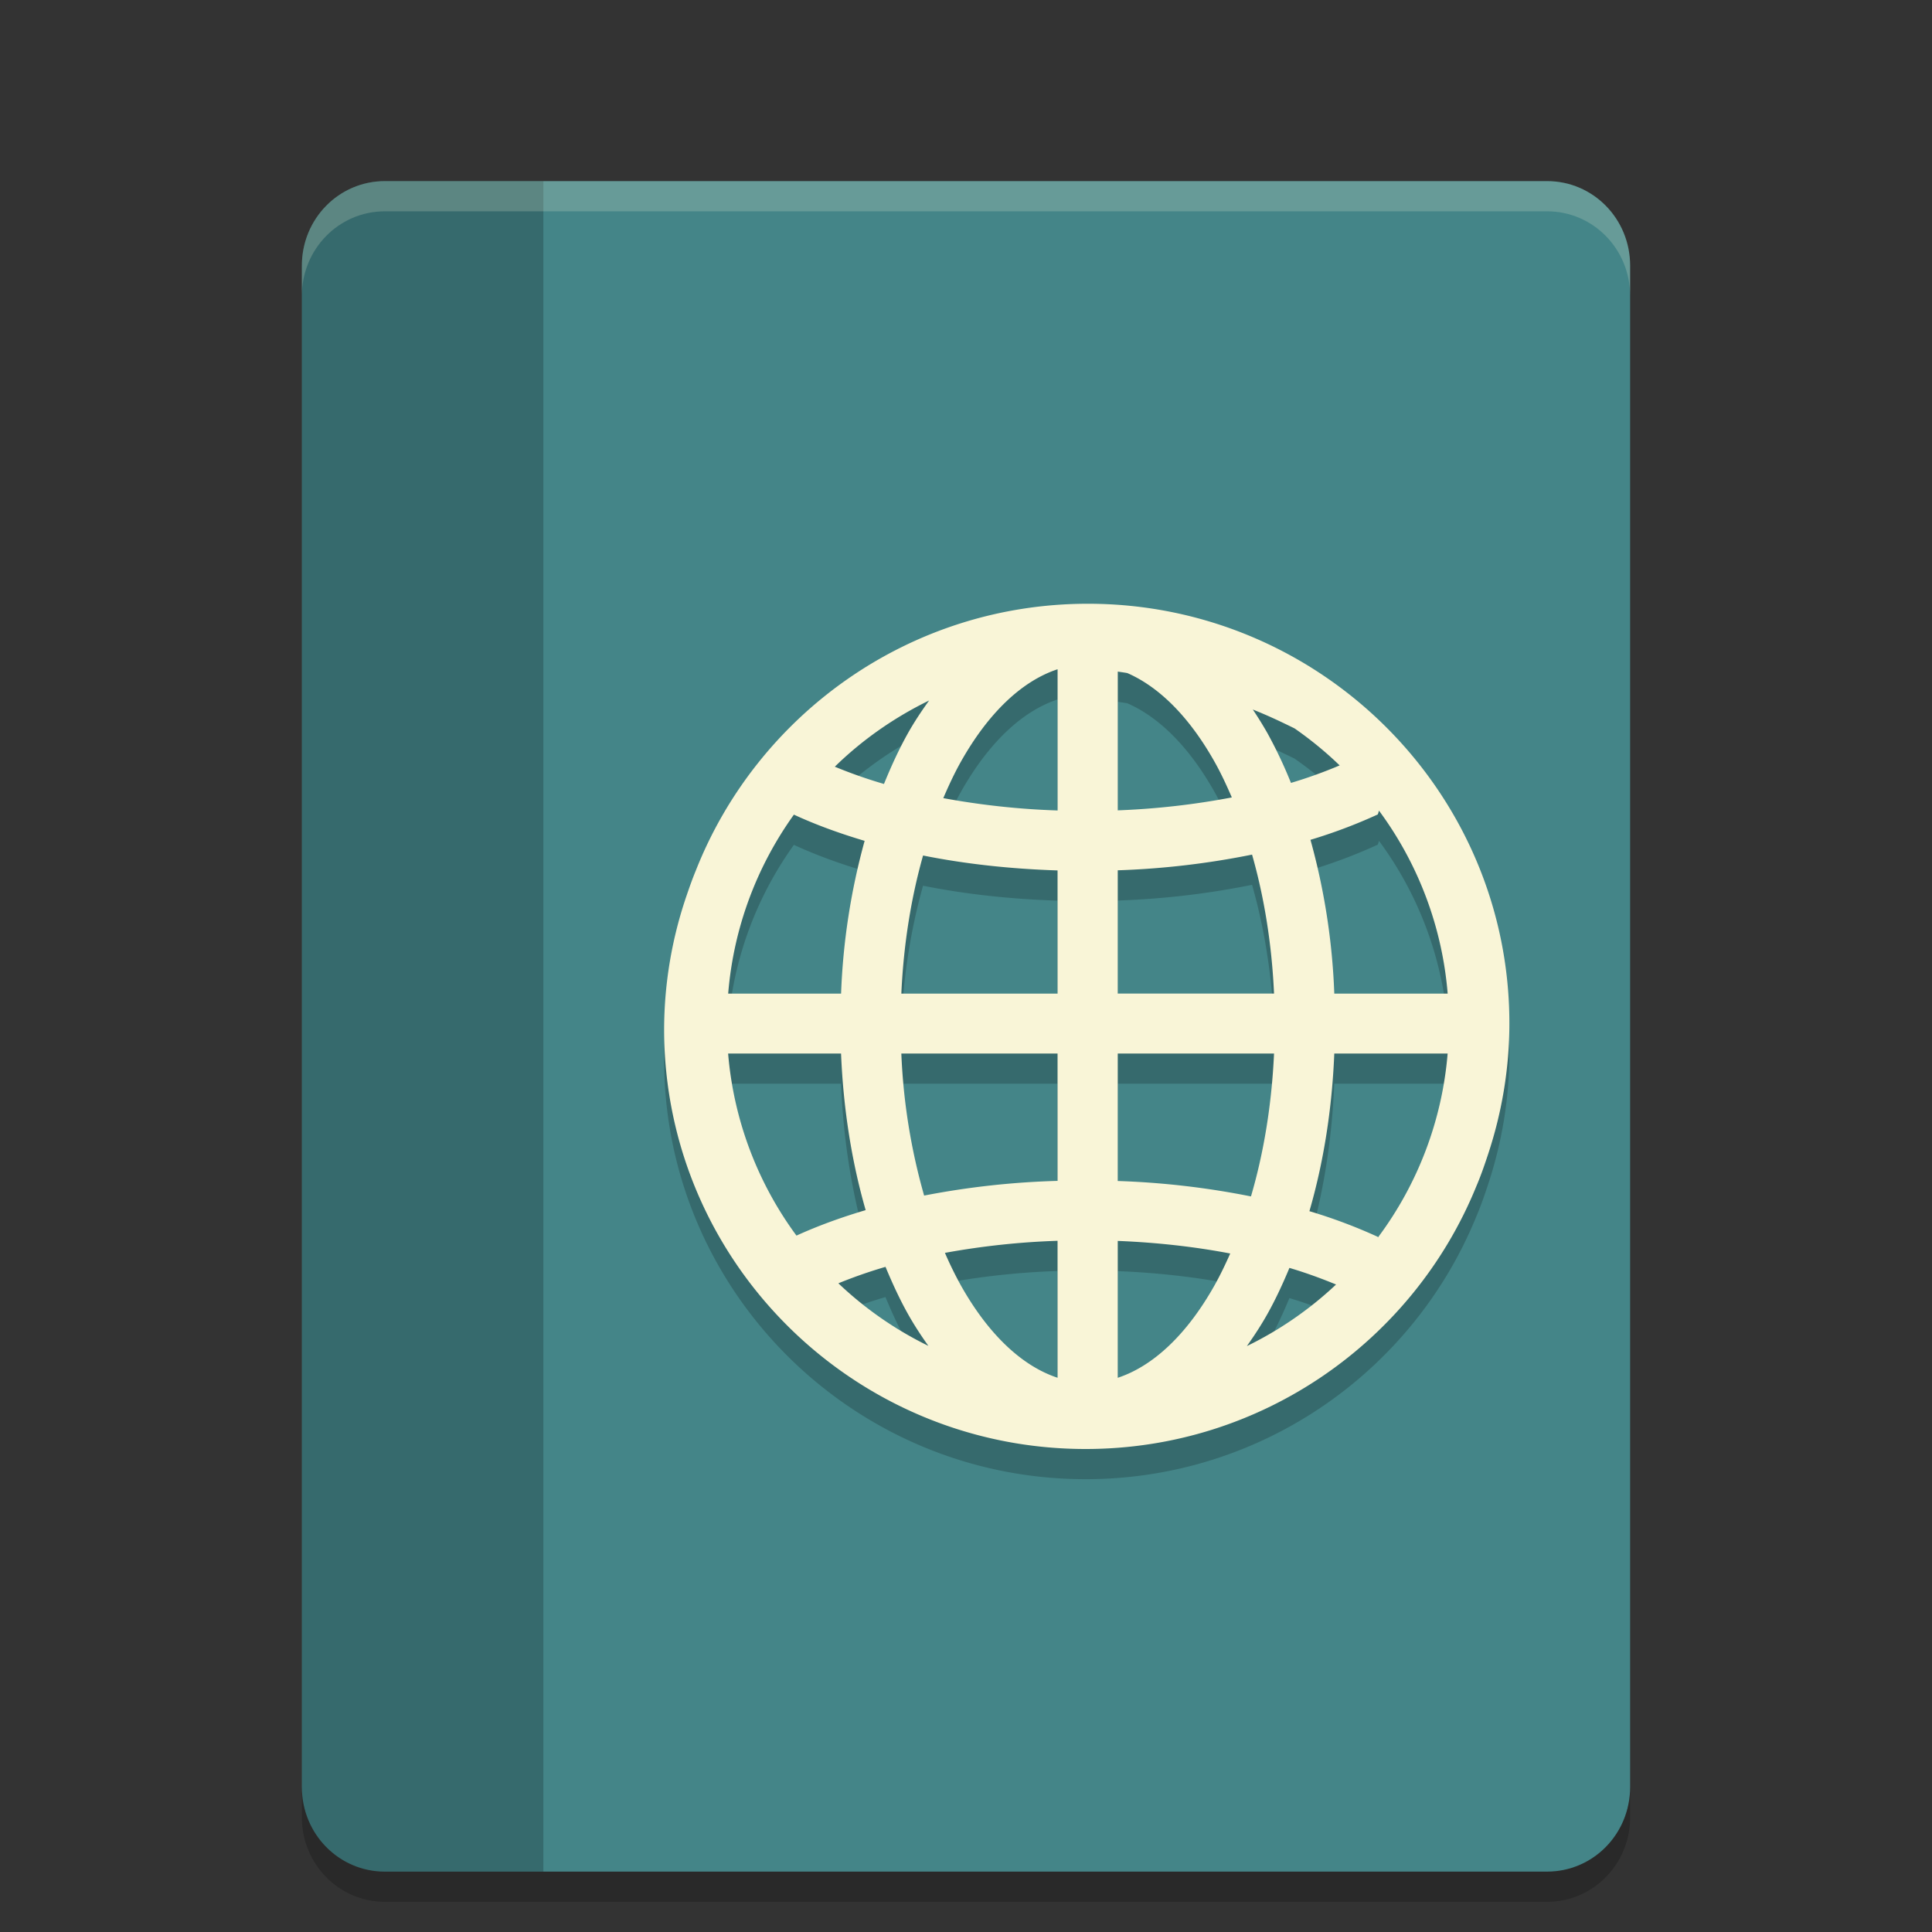 <svg xmlns="http://www.w3.org/2000/svg" width="64" height="64">
    <rect width="100%" height="100%" fill="#333333" stroke="none"/>
    <path d="M12.75 6C11.226 6 10 7.249 10 8.8v50.4c0 1.551 1.226 2.8 2.75 2.8h38.5c1.524 0 2.75-1.248 2.75-2.8V8.8C54 7.249 52.774 6 51.25 6h-38.5z" fill="#448588"/>
    <path d="M12.75 6C11.226 6 10 7.249 10 8.8v50.4c0 1.551 1.226 2.8 2.75 2.8H18V6z" opacity=".2"/>
    <path d="M36.039 21c-5.906 0-10.953 3.675-12.99 8.843-.109.262-.204.532-.297.802-.018.056-.039.11-.056.167A13.7 13.7 0 0 0 22 35.1C22 42.767 28.261 49 35.962 49c5.85 0 10.862-3.6 12.938-8.69l.002-.004c.15-.35.275-.712.395-1.076.45-1.364.703-2.818.703-4.33C50 27.235 43.738 21 36.038 21zm-1.005 2.17v4.68a25.393 25.393 0 0 1-3.786-.41c.177-.413.362-.81.564-1.173.933-1.671 2.06-2.714 3.222-3.096zm1.994.078c.105.017.211.03.315.049 1.05.457 2.06 1.45 2.908 2.97.199.356.38.745.555 1.15a25.262 25.262 0 0 1-3.778.428v-4.597zm-6.25.958c-.25.348-.491.708-.709 1.097-.29.52-.548 1.081-.786 1.668a15.948 15.948 0 0 1-1.629-.572c.91-.89 1.966-1.628 3.124-2.193zm10.723.299c.545.217.962.42 1.381.624.532.37 1.032.779 1.496 1.227-.498.211-1.034.407-1.613.58a15.07 15.07 0 0 0-.771-1.633 12.27 12.27 0 0 0-.493-.799zm4.18 3.35a11.804 11.804 0 0 1 2.275 6.06H44.2a22.02 22.02 0 0 0-.789-5.094 17.254 17.254 0 0 0 2.228-.84c.019-.043.029-.085.04-.126zm-19.382.132c.716.331 1.504.619 2.343.868a22.04 22.04 0 0 0-.78 5.06h-3.74c.18-2.204.96-4.23 2.177-5.928zm15.177 1.324c.397 1.39.654 2.947.728 4.603h-5.177v-4.083a26.913 26.913 0 0 0 4.449-.52zm-10.897.03c1.387.278 2.887.444 4.454.494v4.08h-5.175c.074-1.646.329-3.192.72-4.575zM24.12 35.9h3.74c.076 1.851.358 3.602.815 5.188-.82.243-1.588.523-2.292.844A11.807 11.807 0 0 1 24.12 35.9zm5.737 0h5.175v4.219a27.064 27.064 0 0 0-4.42.486 20.123 20.123 0 0 1-.755-4.705zm7.17 0h5.176c-.077 1.707-.346 3.311-.764 4.734a26.94 26.94 0 0 0-4.413-.512V35.9zm7.172 0h3.755a11.805 11.805 0 0 1-2.308 6.092c-.004-.006-.004-.014-.008-.02a17.298 17.298 0 0 0-2.263-.85c.463-1.594.748-3.357.824-5.223zm-9.167 6.204v4.537c-1.162-.383-2.29-1.421-3.221-3.092a12.471 12.471 0 0 1-.51-1.045 25.435 25.435 0 0 1 3.73-.4zm1.994.004c1.312.052 2.567.195 3.726.417-.16.359-.325.704-.503 1.024-.933 1.671-2.06 2.71-3.223 3.092v-4.533zm-7.693.86c.225.54.465 1.062.734 1.544.212.38.444.733.686 1.073a11.942 11.942 0 0 1-2.982-2.073 16.176 16.176 0 0 1 1.562-.545zm13.38.034c.554.164 1.063.352 1.545.55a11.94 11.94 0 0 1-2.955 2.04c.243-.343.477-.698.69-1.08.263-.472.5-.982.72-1.51z" opacity=".2" fill-rule="evenodd"/>
    <path d="M36.039 20c-5.906 0-10.953 3.674-12.99 8.841-.109.263-.204.532-.297.803-.018.056-.039.11-.056.167A13.746 13.746 0 0 0 22 34.1C22 41.767 28.261 48 35.962 48c5.85 0 10.862-3.6 12.938-8.69l.002-.005c.15-.35.275-.711.395-1.076.45-1.364.703-2.817.703-4.33C50 26.236 43.738 20 36.038 20zm-1.005 2.17v4.678a25.393 25.393 0 0 1-3.786-.409c.177-.413.362-.81.564-1.173.933-1.671 2.06-2.714 3.222-3.096zm1.994.077c.105.017.211.03.315.049 1.05.457 2.06 1.45 2.908 2.97.199.356.38.746.555 1.15a25.262 25.262 0 0 1-3.778.428v-4.597zm-6.25.958c-.25.348-.491.708-.709 1.097-.29.52-.548 1.081-.786 1.668a15.948 15.948 0 0 1-1.629-.572c.91-.89 1.966-1.628 3.124-2.193zm10.723.299c.545.217.962.42 1.381.624.532.37 1.032.779 1.496 1.227-.498.211-1.034.407-1.613.58a15.07 15.07 0 0 0-.771-1.633 12.27 12.27 0 0 0-.493-.798zm4.18 3.35a11.804 11.804 0 0 1 2.275 6.06H44.2a22.02 22.02 0 0 0-.789-5.094 17.254 17.254 0 0 0 2.228-.84c.019-.043.029-.084.04-.126zm-19.382.132c.716.331 1.504.619 2.343.868a22.04 22.04 0 0 0-.78 5.06h-3.74c.18-2.204.96-4.23 2.177-5.928zm15.177 1.324c.397 1.39.654 2.947.728 4.603h-5.177V28.83a26.913 26.913 0 0 0 4.449-.52zm-10.897.03c1.387.278 2.887.444 4.454.494v4.08h-5.175c.074-1.646.329-3.192.72-4.575zm-6.458 6.559h3.74c.076 1.851.358 3.602.815 5.188-.82.243-1.588.523-2.292.844a11.807 11.807 0 0 1-2.264-6.032zm5.737 0h5.175v4.219a27.064 27.064 0 0 0-4.42.487 20.123 20.123 0 0 1-.755-4.706zm7.17 0h5.176c-.077 1.707-.346 3.311-.764 4.734a26.94 26.94 0 0 0-4.413-.511v-4.223zm7.172 0h3.755a11.805 11.805 0 0 1-2.308 6.092c-.004-.006-.004-.014-.008-.02a17.298 17.298 0 0 0-2.263-.849c.463-1.595.748-3.358.824-5.224zm-9.167 6.204v4.537c-1.162-.383-2.29-1.421-3.221-3.092a12.471 12.471 0 0 1-.51-1.045 25.435 25.435 0 0 1 3.73-.4zm1.994.004c1.312.052 2.567.195 3.726.417-.16.359-.325.704-.503 1.024-.933 1.672-2.06 2.71-3.223 3.093v-4.534zm-7.693.86c.225.54.465 1.062.734 1.544.212.38.444.733.686 1.073a11.942 11.942 0 0 1-2.982-2.073 16.176 16.176 0 0 1 1.562-.545zm13.38.034c.554.164 1.063.352 1.545.55a11.94 11.94 0 0 1-2.955 2.04c.243-.342.477-.698.69-1.08.263-.471.5-.982.72-1.51z" fill="#F9F5D7" fill-rule="evenodd"/>
    <path d="M12.75 6C11.226 6 10 7.25 10 8.8v1C10 8.25 11.226 7 12.75 7h38.5C52.774 7 54 8.25 54 9.8v-1C54 7.25 52.774 6 51.25 6h-38.5z" opacity=".2" fill="#F9F5D7"/>
    <path d="M10 59.2v1c0 1.55 1.226 2.8 2.75 2.8h38.5c1.524 0 2.75-1.25 2.75-2.8v-1c0 1.55-1.226 2.8-2.75 2.8h-38.5C11.226 62 10 60.75 10 59.2z" opacity=".2"/>
</svg>
